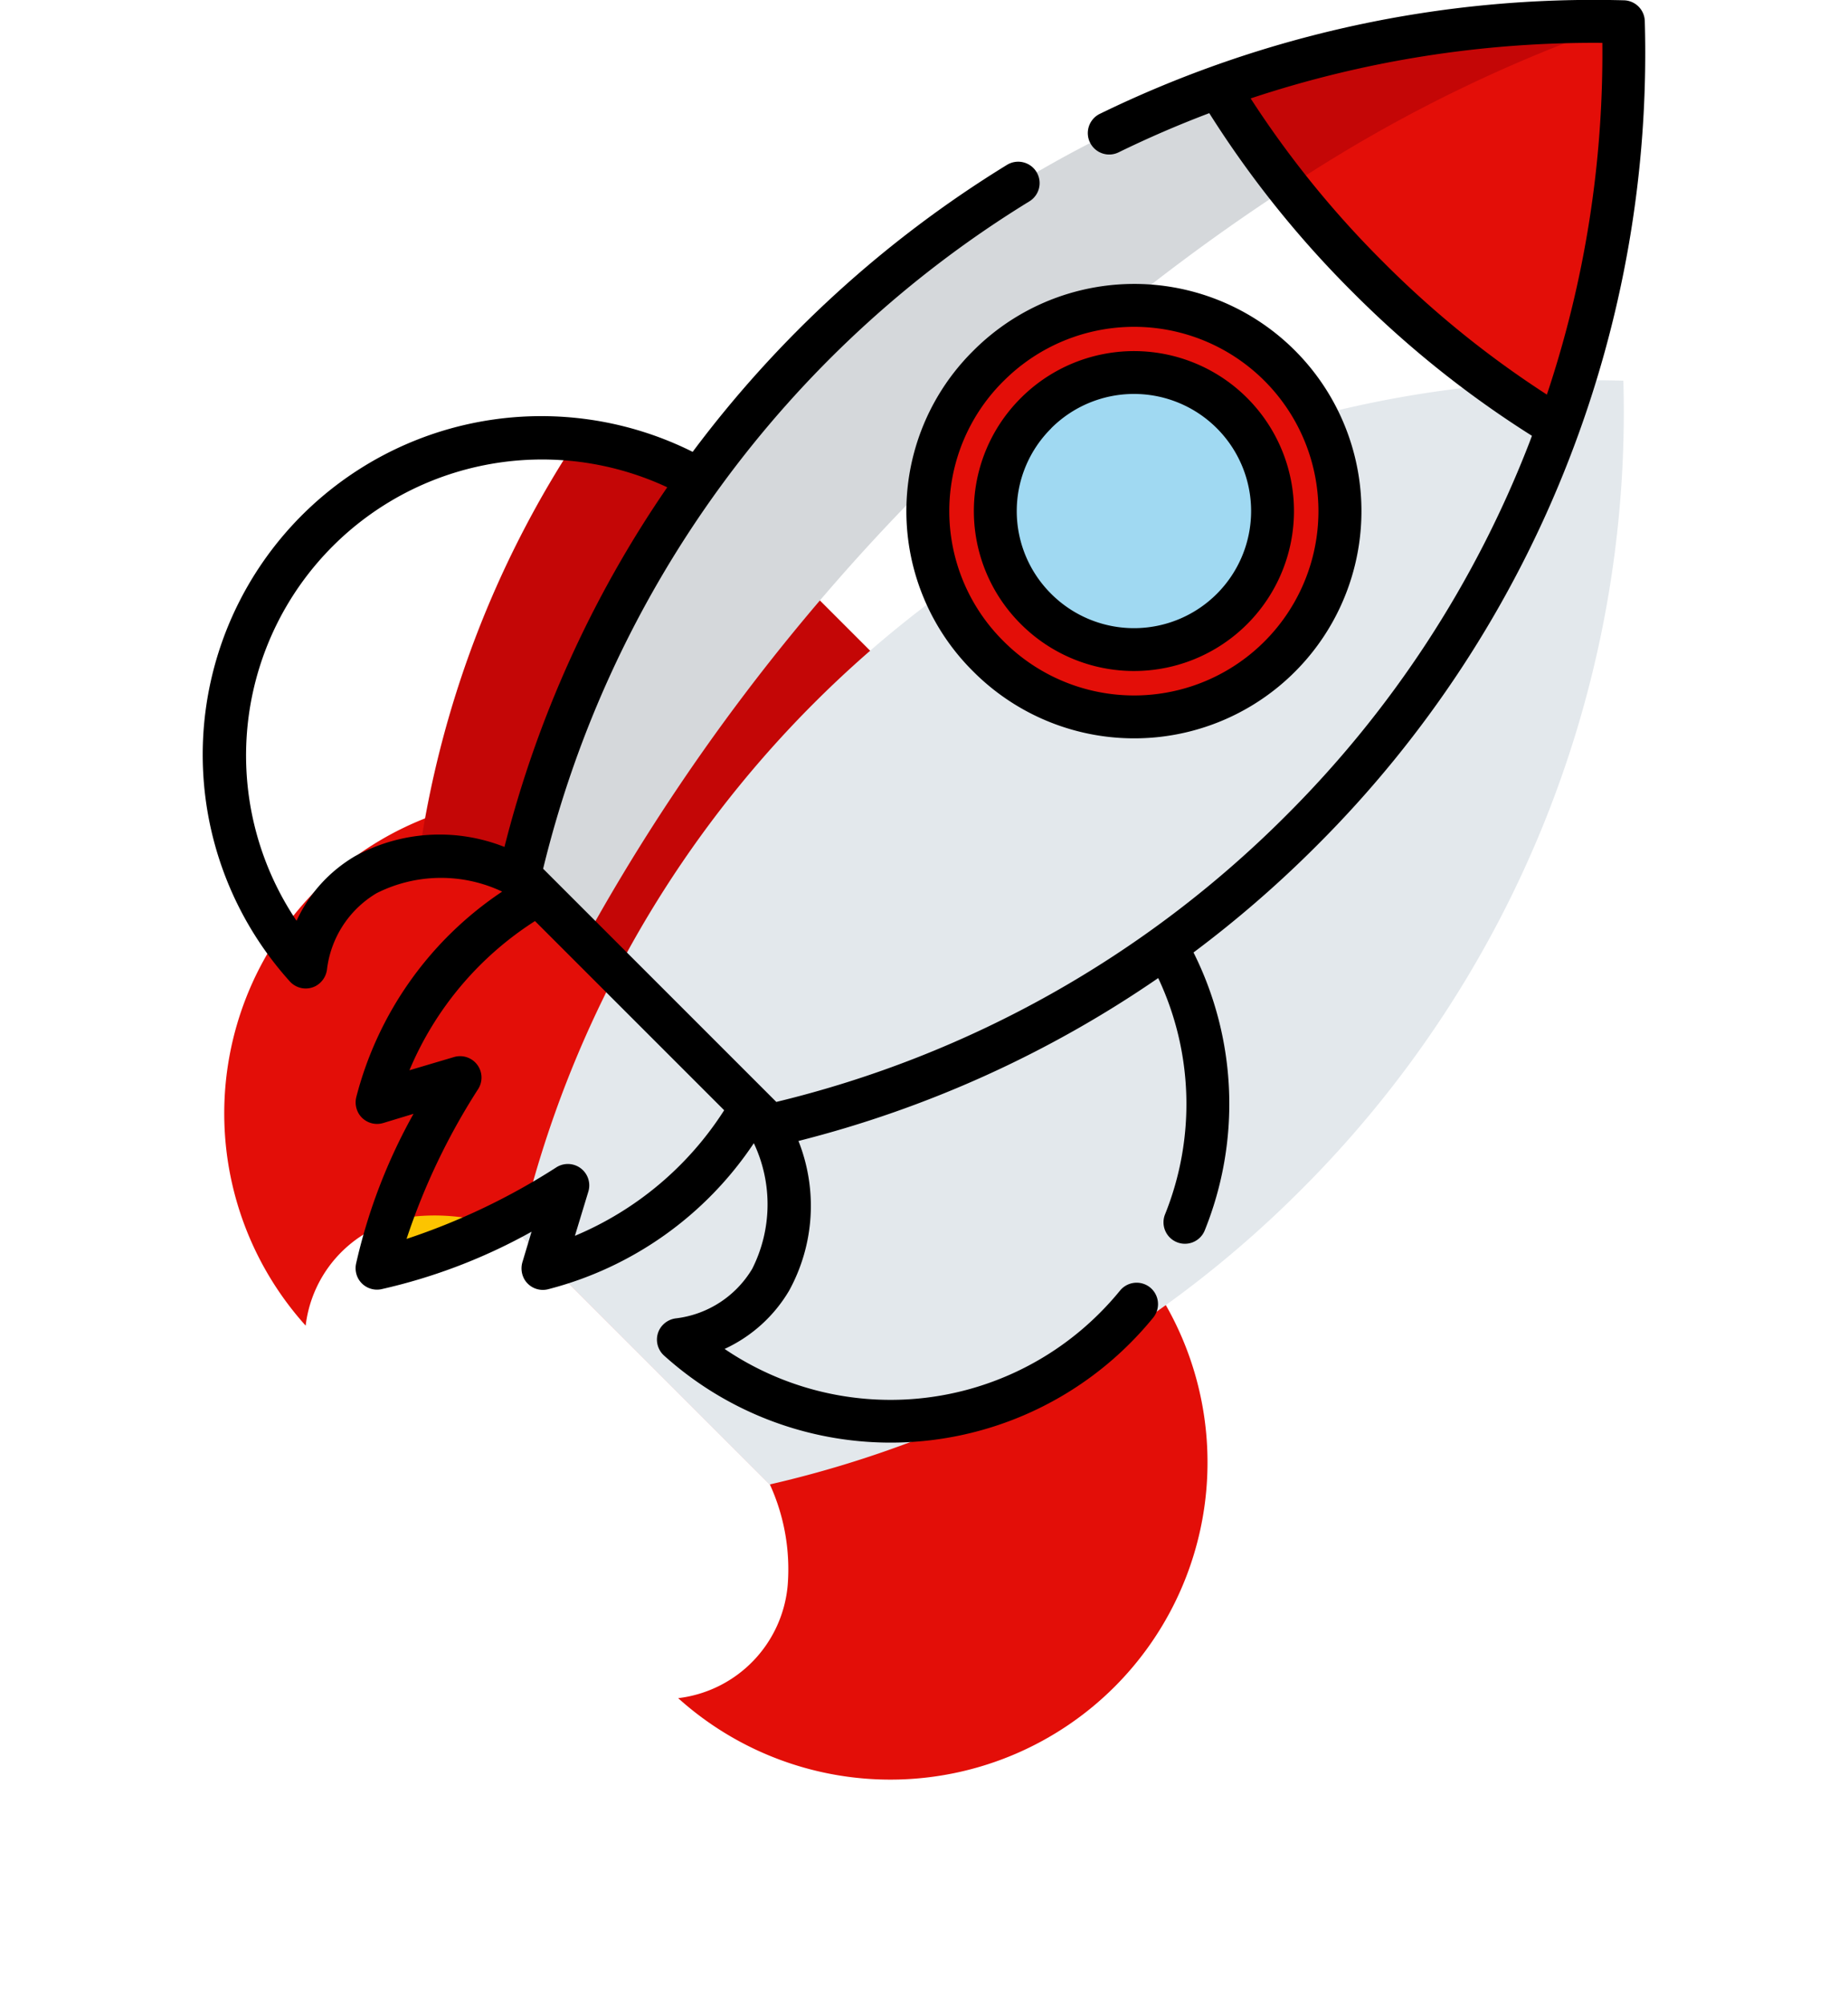 <svg xmlns="http://www.w3.org/2000/svg" xmlns:xlink="http://www.w3.org/1999/xlink" width="61.814" height="67.031" viewBox="0 0 61.814 67.031">
  <defs>
    <filter id="Path_499" x="0" y="14.64" width="47.891" height="52.392" filterUnits="userSpaceOnUse">
      <feOffset dy="12" input="SourceAlpha"/>
      <feGaussianBlur stdDeviation="2.5" result="blur"/>
      <feFlood flood-color="#1c273b" flood-opacity="0.161"/>
      <feComposite operator="in" in2="blur"/>
      <feComposite in="SourceGraphic"/>
    </filter>
    <filter id="Path_501" x="9.88" y="0.716" width="51.935" height="56.436" filterUnits="userSpaceOnUse">
      <feOffset dy="12" input="SourceAlpha"/>
      <feGaussianBlur stdDeviation="2.5" result="blur-2"/>
      <feFlood flood-color="#1c273b" flood-opacity="0.161"/>
      <feComposite operator="in" in2="blur-2"/>
      <feComposite in="SourceGraphic"/>
    </filter>
  </defs>
  <g id="Group_472" data-name="Group 472" transform="translate(-998.22 -742)">
    <path id="Path_498" data-name="Path 498" d="M74.39,308.846a11.5,11.5,0,0,1-6.984,5.382l.844-2.776a20.972,20.972,0,0,1-6.386,2.776,20.83,20.83,0,0,1,2.776-6.386l-2.776.844a11.5,11.5,0,0,1,5.382-6.984l7.689-1.615Z" transform="translate(948.967 470.192)" fill="#fcc400"/>
    <g transform="matrix(1, 0, 0, 1, 998.22, 742)" filter="url(#Path_499)">
      <path id="Path_499-2" data-name="Path 499" d="M37.424,185.128a10.608,10.608,0,0,1-14.6.383,4.171,4.171,0,0,0,3.664-3.783,6.823,6.823,0,0,0-.6-3.373l-8.368-8.368a6.823,6.823,0,0,0-3.373-.6,4.171,4.171,0,0,0-3.783,3.664,10.61,10.61,0,0,1,13.153-16.308l15.615,15.615a10.616,10.616,0,0,1-1.708,12.77Z" transform="translate(-0.14 -140.71)" fill="#e30e08"/>
    </g>
    <path id="Path_500" data-name="Path 500" d="M103.007,177.077a34.111,34.111,0,0,1-13.977,5.285,6.823,6.823,0,0,0-.6-3.373l-8.368-8.368a6.823,6.823,0,0,0-3.373-.6,34.111,34.111,0,0,1,5.285-13.977,10.561,10.561,0,0,1,4.085,1.332l15.615,15.615A10.555,10.555,0,0,1,103.007,177.077Z" transform="translate(935.538 600.661)" fill="#c40606"/>
    <g transform="matrix(1, 0, 0, 1, 998.22, 742)" filter="url(#Path_501)">
      <path id="Path_501-2" data-name="Path 501" d="M120.844,44.534a36.677,36.677,0,0,0,17.773-9.854A36.75,36.75,0,0,0,149.4,7.613a36.861,36.861,0,0,0-36.921,28.553Z" transform="translate(-95.1 -6.88)" fill="#e3e8ec"/>
    </g>
    <path id="Path_502" data-name="Path 502" d="M126.565,22.63a68.628,68.628,0,0,0-11.912,15.715l-2.175-2.175A36.86,36.86,0,0,1,149.4,7.618C142.241,9.959,134.018,15.178,126.565,22.63Z" transform="translate(903.122 735.112)" fill="#d5d8db"/>
    <g id="Group_224" data-name="Group 224" transform="translate(1038.969 742.716)">
      <path id="Path_503" data-name="Path 503" d="M371.821,21.166a33.379,33.379,0,0,1-6.362-5.009,34.954,34.954,0,0,1-2.682-3.007,32,32,0,0,1-2.33-3.355,36.932,36.932,0,0,1,13.488-2.18l.064,0h0A36.938,36.938,0,0,1,371.821,21.166Z" transform="translate(-360.447 -7.602)" fill="#e30e08"/>
      <path id="Path_504" data-name="Path 504" d="M489.06,341.308s0,0,0,0" transform="translate(-476.939 -309.858)" fill="#e30e08"/>
    </g>
    <path id="Path_505" data-name="Path 505" d="M374,7.615h0a48.873,48.873,0,0,0-11.222,5.532,32,32,0,0,1-2.33-3.355,36.932,36.932,0,0,1,13.488-2.18Z" transform="translate(678.522 735.115)" fill="#c40606"/>
    <circle id="Ellipse_58" data-name="Ellipse 58" cx="6.881" cy="6.881" r="6.881" transform="translate(1029.273 752.215)" fill="#e30e08"/>
    <circle id="Ellipse_59" data-name="Ellipse 59" cx="4.634" cy="4.634" r="4.634" transform="translate(1031.521 754.463)" fill="#a0d9f2"/>
    <path id="Path_506" data-name="Path 506" d="M48.237.711a.716.716,0,0,0-.7-.7A37.71,37.71,0,0,0,30.008,3.809a.717.717,0,0,0-.322.972h0a.715.715,0,0,0,.95.316q1.486-.726,3.033-1.311a34.233,34.233,0,0,0,4.8,5.992,34.181,34.181,0,0,0,5.993,4.8c-.037.1-.071.193-.109.289a35.874,35.874,0,0,1-8.123,12.42,36.04,36.04,0,0,1-17.043,9.572l-7.8-7.8A36.245,36.245,0,0,1,27.652,6.736a.716.716,0,0,0,.244-.972h0a.717.717,0,0,0-.992-.249,37.812,37.812,0,0,0-10.515,9.6A11.325,11.325,0,0,0,2.914,32.828a.717.717,0,0,0,.866.154.737.737,0,0,0,.38-.575,3.445,3.445,0,0,1,1.657-2.53,4.786,4.786,0,0,1,4.2-.053A11.8,11.8,0,0,0,5.137,36.7a.733.733,0,0,0,.1.578.717.717,0,0,0,.8.287l1.015-.308A18.719,18.719,0,0,0,5.13,42.271a.732.732,0,0,0,.062.477.718.718,0,0,0,.775.377A18.776,18.776,0,0,0,11,41.2l-.3,1a.742.742,0,0,0,.065.6.716.716,0,0,0,.778.327,11.8,11.8,0,0,0,6.892-4.888,4.786,4.786,0,0,1-.053,4.2,3.445,3.445,0,0,1-2.533,1.657.732.732,0,0,0-.544.331.717.717,0,0,0,.126.915,11.315,11.315,0,0,0,15.586-.408,11.453,11.453,0,0,0,.774-.856.718.718,0,0,0-.138-1.041h0a.718.718,0,0,0-.972.136,10.008,10.008,0,0,1-.677.748,9.886,9.886,0,0,1-12.547,1.2,4.877,4.877,0,0,0,2.158-1.949,5.892,5.892,0,0,0,.313-5.007,37.385,37.385,0,0,0,12.033-5.449,9.881,9.881,0,0,1,.23,7.9.717.717,0,0,0,.351.915h0a.715.715,0,0,0,.974-.371,11.312,11.312,0,0,0-.374-9.3A37.751,37.751,0,0,0,37.249,28.3a37.3,37.3,0,0,0,8.445-12.913A37.45,37.45,0,0,0,48.237.711ZM5.088,28.643A4.876,4.876,0,0,0,3.139,30.8a9.9,9.9,0,0,1,12.4-14.5A37.383,37.383,0,0,0,10.094,28.33,5.892,5.892,0,0,0,5.088,28.643ZM12.45,41.338l.451-1.484a.716.716,0,0,0-1.082-.8,22.1,22.1,0,0,1-5,2.387,22.008,22.008,0,0,1,2.387-5,.716.716,0,0,0-.8-1.083L6.915,35.8a10.939,10.939,0,0,1,4.2-4.991l6.328,6.328A10.938,10.938,0,0,1,12.45,41.338ZM44.962,13.2a32.887,32.887,0,0,1-5.475-4.435,32.921,32.921,0,0,1-4.434-5.472A36.4,36.4,0,0,1,46.817,1.435,35.985,35.985,0,0,1,44.962,13.2Z" transform="translate(1005 741.999)"/>
    <path id="Path_507" data-name="Path 507" d="M252.222,113.766a7.6,7.6,0,1,0,0-10.744A7.548,7.548,0,0,0,252.222,113.766Zm1.013-9.731a6.165,6.165,0,1,1,0,8.718A6.124,6.124,0,0,1,253.235,104.034Z" transform="translate(778.561 650.703)"/>
    <path id="Path_508" data-name="Path 508" d="M275.4,133.8a5.35,5.35,0,1,0,0-7.566A5.333,5.333,0,0,0,275.4,133.8Zm1.013-6.553a3.917,3.917,0,1,1,0,5.54A3.9,3.9,0,0,1,276.415,127.249Z" transform="translate(756.969 629.077)"/>
  </g>
</svg>
